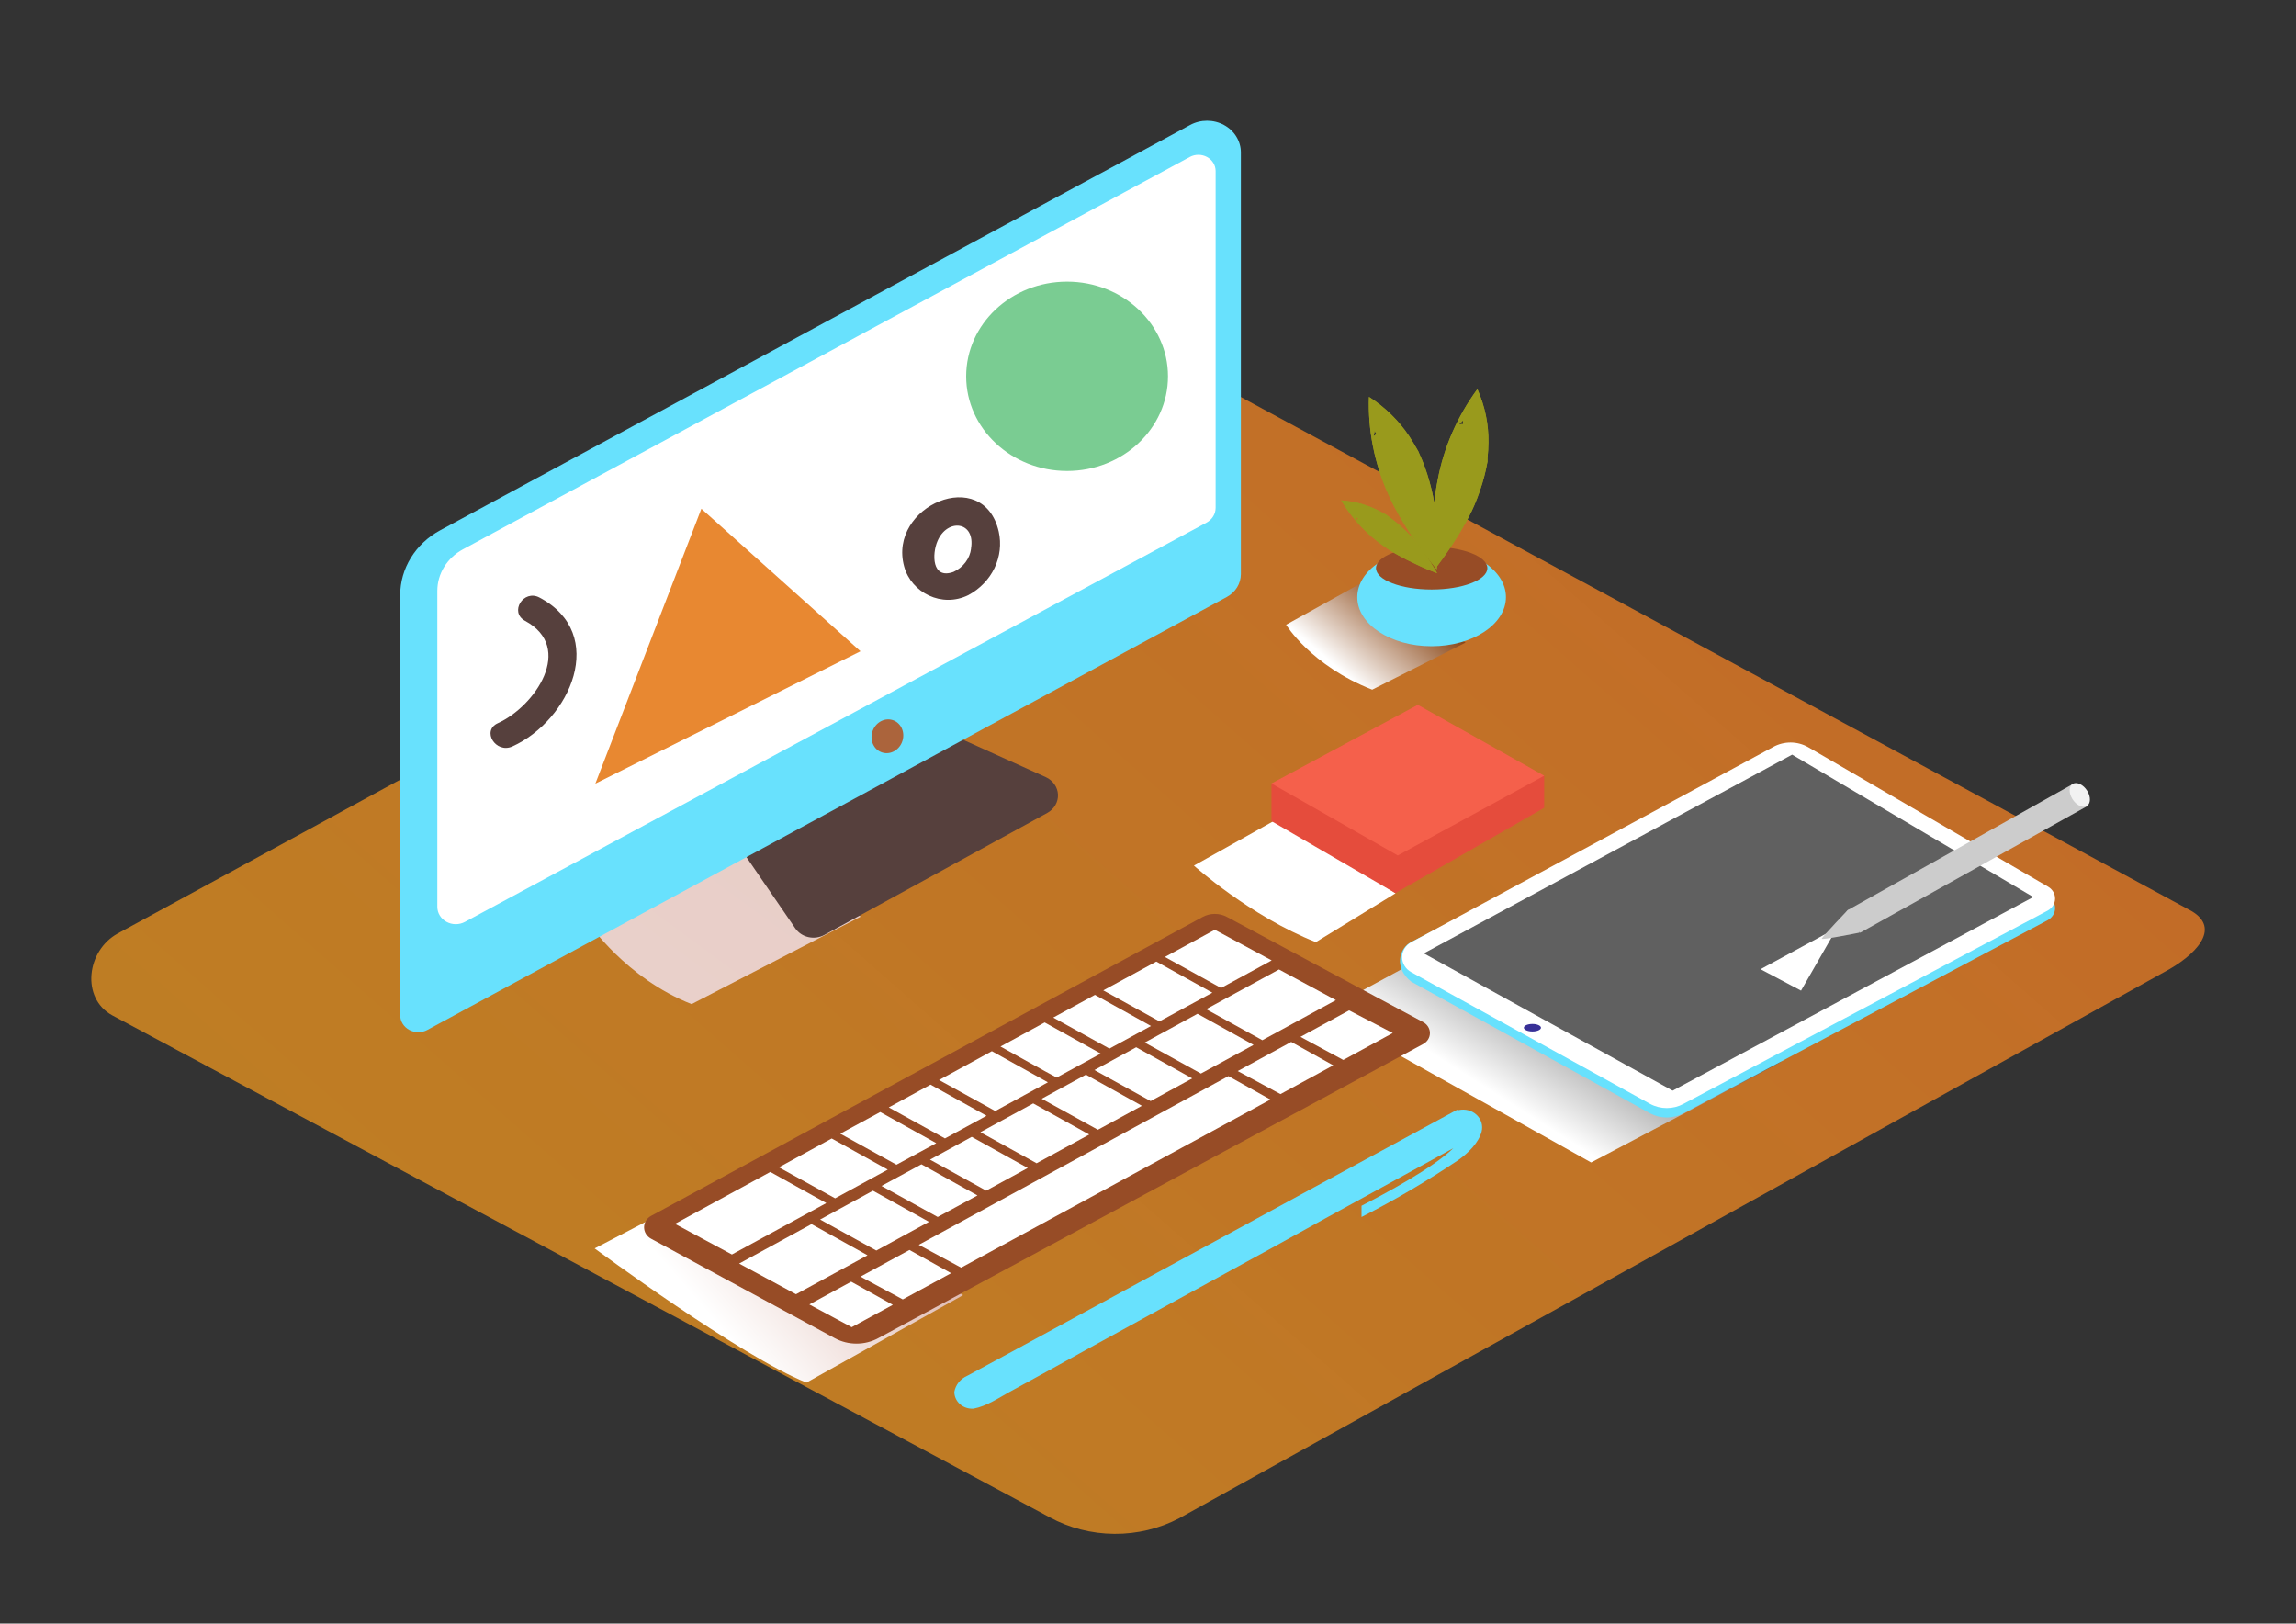 <svg width="157" height="111" viewBox="0 0 157 111" fill="none" xmlns="http://www.w3.org/2000/svg">
<rect x="0" y="0" width="157" height="111" fill="#333333" stroke="none"/>
<path d="M80.639 103.798L147.953 66.479C150.096 65.348 151.933 63.496 149.845 62.281L82.291 25.761C81.279 25.172 79.74 24.785 78.708 25.349L8.058 63.817C5.915 64.984 5.53 68.235 7.666 69.413L71.769 103.732C73.114 104.465 74.639 104.857 76.195 104.868C77.75 104.88 79.282 104.511 80.639 103.798Z" fill="url(#paint0_linear)"/>
<path style="mix-blend-mode:multiply" d="M51.362 79.781L40.663 85.352C40.663 85.352 50.66 92.745 55.146 94.527L65.858 88.544" fill="url(#paint1_linear)"/>
<path style="mix-blend-mode:multiply" d="M50.927 57.509L40.227 63.079C40.227 63.079 42.79 66.883 47.292 68.65L58.855 62.667" fill="url(#paint2_linear)"/>
<path style="mix-blend-mode:multiply" d="M108.801 79.476C108.801 79.476 121.734 72.683 121.812 72.569L101.72 63.081L90.42 69.2L108.801 79.476Z" fill="url(#paint3_linear)"/>
<path d="M123.638 51.736L140.044 61.276C140.194 61.363 140.318 61.485 140.403 61.631C140.487 61.776 140.53 61.94 140.526 62.106C140.523 62.272 140.473 62.434 140.382 62.576C140.291 62.718 140.163 62.836 140.009 62.918L115.108 76.117C114.762 76.304 114.37 76.403 113.97 76.403C113.571 76.403 113.178 76.304 112.832 76.117L96.5 67.111C95.323 66.198 95.644 64.843 96.5 64.401L121.255 51.706C121.618 51.508 122.031 51.406 122.451 51.412C122.87 51.417 123.281 51.529 123.638 51.736Z" fill="#68E1FD"/>
<path d="M123.638 51.08L140.044 60.62C140.194 60.707 140.318 60.829 140.403 60.975C140.487 61.121 140.53 61.285 140.526 61.45C140.523 61.616 140.473 61.778 140.382 61.921C140.291 62.063 140.163 62.181 140.009 62.262L115.112 75.472C114.766 75.66 114.374 75.758 113.974 75.758C113.575 75.758 113.182 75.66 112.836 75.472L96.504 66.467C96.312 66.362 96.154 66.213 96.043 66.033C95.933 65.853 95.874 65.649 95.874 65.441C95.874 65.234 95.933 65.03 96.043 64.85C96.154 64.67 96.312 64.52 96.504 64.416L121.259 51.065C121.62 50.866 122.032 50.762 122.45 50.764C122.869 50.767 123.28 50.876 123.638 51.08Z" fill="white"/>
<path d="M122.546 51.594L139.035 61.329L114.374 74.566L97.36 65.18L122.546 51.594Z" fill="#606060"/>
<path d="M104.786 70.52C105.109 70.52 105.371 70.405 105.371 70.263C105.371 70.121 105.109 70.005 104.786 70.005C104.463 70.005 104.201 70.121 104.201 70.263C104.201 70.405 104.463 70.52 104.786 70.52Z" fill="#383097"/>
<path style="mix-blend-mode:multiply" d="M123.155 67.728C123.155 67.728 125.302 63.984 125.314 63.965L124.945 63.792L120.384 66.263L123.155 67.728Z" fill="url(#paint4_linear)"/>
<path d="M142.438 53.919C142.433 53.892 142.433 53.864 142.438 53.838C142.214 53.728 141.973 53.652 141.724 53.613L126.416 62.184C126.416 62.184 125.498 62.858 127.201 63.768L142.741 55.104C142.726 54.694 142.623 54.291 142.438 53.919Z" fill="#CCCCCC"/>
<path d="M126.385 62.18C126.385 62.18 124.603 64.05 124.572 64.172C124.54 64.293 127.15 63.763 127.15 63.763" fill="#CCCCCC"/>
<path d="M142.685 55.11C142.967 54.957 142.985 54.492 142.726 54.071C142.466 53.65 142.028 53.432 141.746 53.584C141.465 53.737 141.447 54.202 141.706 54.623C141.965 55.044 142.403 55.262 142.685 55.11Z" fill="#F2F2F2"/>
<path d="M65.08 50.226L71.51 53.131C71.751 53.24 71.956 53.409 72.103 53.62C72.251 53.831 72.334 54.075 72.344 54.326C72.355 54.578 72.292 54.827 72.163 55.048C72.034 55.269 71.843 55.452 71.612 55.579L56.371 63.919C56.041 64.099 55.65 64.153 55.28 64.069C54.909 63.985 54.587 63.77 54.381 63.469L50.68 58.075" fill="#56403D"/>
<path d="M30.097 36.257L81.381 8.543C81.733 8.352 82.132 8.252 82.538 8.252C82.945 8.252 83.344 8.352 83.696 8.543C84.048 8.734 84.34 9.008 84.542 9.339C84.745 9.669 84.852 10.044 84.851 10.425V39.254C84.85 39.57 84.761 39.881 84.593 40.155C84.424 40.429 84.181 40.657 83.889 40.815L29.226 70.413C29.037 70.516 28.823 70.569 28.605 70.569C28.387 70.569 28.173 70.515 27.985 70.413C27.796 70.311 27.64 70.164 27.531 69.987C27.422 69.81 27.365 69.609 27.365 69.405V40.686C27.366 39.788 27.619 38.906 28.099 38.129C28.578 37.351 29.267 36.706 30.097 36.257Z" fill="#68E1FD"/>
<path d="M81.373 10.722L31.651 37.559C31.12 37.846 30.679 38.259 30.372 38.757C30.066 39.255 29.904 39.819 29.904 40.394V62.007C29.905 62.213 29.963 62.416 30.074 62.595C30.184 62.774 30.342 62.923 30.533 63.026C30.724 63.13 30.94 63.185 31.16 63.185C31.381 63.186 31.597 63.133 31.788 63.03L82.499 35.733C82.689 35.631 82.847 35.484 82.956 35.307C83.066 35.13 83.123 34.929 83.124 34.724V11.683C83.123 11.491 83.069 11.302 82.966 11.136C82.864 10.969 82.718 10.831 82.541 10.734C82.364 10.637 82.163 10.585 81.959 10.582C81.754 10.58 81.552 10.629 81.373 10.722Z" fill="white"/>
<path d="M61.741 50.53C61.87 49.901 61.501 49.306 60.915 49.2C60.33 49.094 59.751 49.518 59.621 50.147C59.492 50.776 59.862 51.372 60.448 51.477C61.033 51.583 61.612 51.159 61.741 50.53Z" fill="#AB643C"/>
<path d="M83.901 62.69L97.316 69.88C97.457 69.956 97.573 70.066 97.654 70.197C97.735 70.329 97.778 70.478 97.778 70.63C97.778 70.781 97.735 70.931 97.654 71.062C97.573 71.194 97.457 71.303 97.316 71.379L60.053 91.489C59.601 91.734 59.088 91.862 58.567 91.862C58.045 91.862 57.533 91.734 57.081 91.489L44.521 84.689C44.375 84.61 44.254 84.496 44.17 84.359C44.086 84.222 44.042 84.066 44.042 83.908C44.042 83.75 44.086 83.595 44.17 83.458C44.254 83.321 44.375 83.207 44.521 83.128L82.225 62.697C82.479 62.557 82.767 62.483 83.062 62.482C83.356 62.48 83.646 62.552 83.901 62.69Z" fill="#974C26"/>
<path d="M63.628 74.155L67.459 76.283L64.617 77.833C63.832 77.395 61.517 76.121 60.775 75.712L63.628 74.155Z" fill="white"/>
<path d="M67.824 71.868L71.655 73.996L68.056 75.959C67.428 75.616 65.108 74.331 64.213 73.838L67.824 71.868Z" fill="white"/>
<path d="M83.069 63.566L86.958 65.66L83.496 67.546C82.947 67.247 80.6 65.948 79.654 65.425L83.069 63.566Z" fill="white"/>
<path d="M74.873 68.017L78.704 70.145L75.862 71.691C75.191 71.323 72.879 70.045 72.02 69.57L74.873 68.017Z" fill="white"/>
<path d="M79.069 65.74L82.9 67.868L79.285 69.831C78.861 69.603 76.451 68.27 75.442 67.71L79.069 65.74Z" fill="white"/>
<path d="M60.19 76.028L64.021 78.156L61.301 79.629C60.484 79.18 58.184 77.909 57.458 77.508L60.19 76.028Z" fill="white"/>
<path d="M71.435 69.903L75.266 72.032L72.255 73.67C71.549 73.302 69.245 72.01 68.413 71.549L71.435 69.903Z" fill="white"/>
<path d="M56.873 77.837L60.704 79.965L57.105 81.927C56.351 81.515 54.055 80.245 53.262 79.807L56.873 77.837Z" fill="white"/>
<path d="M52.673 80.123L56.504 82.251L50.048 85.768L46.154 83.673L52.673 80.123Z" fill="white"/>
<path d="M87.457 66.282L91.346 68.377L86.319 71.117C85.659 70.748 83.347 69.478 82.476 68.996L87.457 66.282Z" fill="white"/>
<path d="M77.692 71.6L81.522 73.729L78.681 75.279C77.919 74.863 75.623 73.592 74.838 73.158L77.692 71.6Z" fill="white"/>
<path d="M70.65 75.439L74.481 77.567L70.882 79.529C70.159 79.135 67.859 77.861 67.039 77.408L70.65 75.439Z" fill="white"/>
<path d="M74.253 73.474L78.084 75.602L75.073 77.24C74.288 76.81 71.985 75.536 71.231 75.12L74.253 73.474Z" fill="white"/>
<path d="M66.446 77.725L70.277 79.853L67.436 81.403C66.556 80.921 64.244 79.64 63.593 79.282L66.446 77.725Z" fill="white"/>
<path d="M63.008 79.602L66.839 81.73L64.119 83.203C63.224 82.713 60.908 81.428 60.276 81.082L63.008 79.602Z" fill="white"/>
<path d="M81.887 69.311L85.718 71.439L82.119 73.397C81.55 73.088 79.207 71.792 78.276 71.277L81.887 69.311Z" fill="white"/>
<path d="M59.691 81.407L63.522 83.535L59.923 85.498C59.091 85.041 56.783 83.767 56.08 83.377L59.691 81.407Z" fill="white"/>
<path d="M59.322 85.822L54.432 88.484L50.542 86.389L55.492 83.69L59.322 85.822Z" fill="white"/>
<path d="M62.188 85.459L65.037 87.046L61.732 88.839L58.84 87.281L62.188 85.459Z" fill="white"/>
<path d="M61.05 89.21L58.239 90.738L55.343 89.184L58.204 87.627L61.05 89.21Z" fill="white"/>
<path d="M92.253 69.077L95.236 70.627L91.853 72.468L88.925 70.888L92.253 69.077Z" fill="white"/>
<path d="M88.293 71.235L91.17 72.836L87.559 74.802L84.635 73.227L88.293 71.235Z" fill="white"/>
<path d="M83.999 73.572L86.872 75.174L65.724 86.668L62.824 85.107L83.999 73.572Z" fill="white"/>
<path style="mix-blend-mode:multiply" d="M93.439 39.667L87.944 42.712C87.944 42.712 89.639 45.503 93.831 47.152L100.213 43.934" fill="url(#paint5_linear)"/>
<path d="M97.893 44.184C100.701 44.184 102.976 42.681 102.976 40.827C102.976 38.972 100.701 37.469 97.893 37.469C95.086 37.469 92.811 38.972 92.811 40.827C92.811 42.681 95.086 44.184 97.893 44.184Z" fill="#68E1FD"/>
<path d="M97.897 40.304C100 40.304 101.705 39.65 101.705 38.842C101.705 38.035 100 37.381 97.897 37.381C95.795 37.381 94.09 38.035 94.09 38.842C94.09 39.65 95.795 40.304 97.897 40.304Z" fill="#974C26"/>
<path d="M98.148 38.877C98.447 38.483 98.749 38.07 99.063 37.606C99.456 37.014 99.848 36.41 100.19 35.784C100.511 35.231 100.785 34.654 101.01 34.061C101.26 33.416 101.461 32.755 101.61 32.084C101.65 31.907 101.681 31.715 101.716 31.553C101.716 31.473 101.716 31.48 101.716 31.491C101.716 31.502 101.716 31.436 101.716 31.336C101.752 30.968 101.775 30.6 101.779 30.254C101.797 29.002 101.539 27.759 101.022 26.605C99.647 28.475 98.721 30.601 98.305 32.838C98.279 32.971 98.254 33.105 98.231 33.24C98.231 33.24 98.192 33.483 98.176 33.582L98.137 33.917C98.118 34.087 98.101 34.257 98.086 34.429C98.031 35.088 98.003 35.747 98.007 36.406C98.039 37.231 98.078 38.056 98.148 38.877ZM99.766 29.024C99.857 28.926 99.953 28.83 100.052 28.737C100.032 28.822 100.032 28.91 100.052 28.995C99.957 28.99 99.861 29 99.769 29.024H99.766Z" fill="#999A1C"/>
<path d="M98.247 38.93C98.274 38.448 98.286 37.947 98.282 37.398C98.282 36.695 98.247 35.996 98.18 35.296C98.132 34.667 98.031 34.043 97.878 33.429C97.717 32.76 97.506 32.101 97.246 31.46C97.175 31.29 97.105 31.125 97.026 30.959C96.991 30.882 96.999 30.889 97.006 30.9L96.928 30.764C96.747 30.444 96.563 30.127 96.359 29.821C95.65 28.758 94.715 27.842 93.611 27.134C93.532 29.405 93.978 31.666 94.918 33.761C94.973 33.886 95.029 34.009 95.087 34.129L95.24 34.446L95.401 34.751C95.482 34.903 95.566 35.056 95.652 35.208C95.986 35.789 96.343 36.356 96.724 36.913C97.203 37.608 97.713 38.279 98.247 38.93ZM93.929 29.821C93.95 29.691 93.975 29.568 94.004 29.453C94.03 29.536 94.076 29.613 94.137 29.678C94.06 29.717 93.99 29.766 93.929 29.825V29.821Z" fill="#999A1C"/>
<path d="M98.27 39.188C98.117 38.919 97.952 38.646 97.764 38.348C97.52 37.98 97.261 37.612 96.979 37.243C96.733 36.919 96.46 36.614 96.162 36.33C95.845 36.017 95.504 35.725 95.142 35.458L94.867 35.248C94.82 35.218 94.828 35.218 94.836 35.222L94.746 35.171C94.537 35.053 94.329 34.939 94.114 34.836C93.367 34.476 92.549 34.264 91.712 34.213C92.45 35.462 93.468 36.546 94.695 37.391L94.914 37.542L95.103 37.667L95.295 37.781L95.589 37.95C95.969 38.164 96.361 38.363 96.767 38.547C97.25 38.786 97.756 38.996 98.27 39.188ZM92.807 35.579C92.773 35.503 92.741 35.426 92.712 35.347C92.755 35.384 92.806 35.412 92.862 35.428C92.835 35.476 92.817 35.527 92.807 35.579Z" fill="#999A1C"/>
<path d="M98.148 38.877C98.447 38.483 98.749 38.07 99.063 37.606C99.456 37.014 99.848 36.41 100.19 35.784C100.511 35.231 100.785 34.654 101.01 34.061C101.26 33.416 101.461 32.755 101.61 32.084C101.65 31.907 101.681 31.715 101.716 31.553C101.716 31.473 101.716 31.48 101.716 31.491C101.716 31.502 101.716 31.436 101.716 31.336C101.752 30.968 101.775 30.6 101.779 30.254C101.797 29.002 101.539 27.759 101.022 26.605C99.647 28.475 98.721 30.601 98.305 32.838C98.279 32.971 98.254 33.105 98.231 33.24C98.231 33.24 98.192 33.483 98.176 33.582L98.137 33.917C98.118 34.087 98.101 34.257 98.086 34.429C98.031 35.088 98.003 35.747 98.007 36.406C98.039 37.231 98.078 38.056 98.148 38.877ZM99.766 29.024C99.857 28.926 99.953 28.83 100.052 28.737C100.032 28.822 100.032 28.91 100.052 28.995C99.957 28.99 99.861 29 99.769 29.024H99.766Z" fill="#999A1C"/>
<path d="M98.247 38.93C98.274 38.448 98.286 37.947 98.282 37.398C98.282 36.695 98.247 35.996 98.18 35.296C98.132 34.667 98.031 34.043 97.878 33.429C97.717 32.76 97.506 32.101 97.246 31.46C97.175 31.29 97.105 31.125 97.026 30.959C96.991 30.882 96.999 30.889 97.006 30.9L96.928 30.764C96.747 30.444 96.563 30.127 96.359 29.821C95.65 28.758 94.715 27.842 93.611 27.134C93.532 29.405 93.978 31.666 94.918 33.761C94.973 33.886 95.029 34.009 95.087 34.129L95.24 34.446L95.401 34.751C95.482 34.903 95.566 35.056 95.652 35.208C95.986 35.789 96.343 36.356 96.724 36.913C97.203 37.608 97.713 38.279 98.247 38.93ZM93.929 29.821C93.95 29.691 93.975 29.568 94.004 29.453C94.03 29.536 94.076 29.613 94.137 29.678C94.06 29.717 93.99 29.766 93.929 29.825V29.821Z" fill="#999A1C"/>
<path d="M98.27 39.188C98.117 38.919 97.952 38.646 97.764 38.348C97.52 37.98 97.261 37.612 96.979 37.243C96.733 36.919 96.46 36.614 96.162 36.33C95.845 36.017 95.504 35.725 95.142 35.458L94.867 35.248C94.82 35.218 94.828 35.218 94.836 35.222L94.746 35.171C94.537 35.053 94.329 34.939 94.114 34.836C93.367 34.476 92.549 34.264 91.712 34.213C92.45 35.462 93.468 36.546 94.695 37.391L94.914 37.542L95.103 37.667L95.295 37.781L95.589 37.95C95.969 38.164 96.361 38.363 96.767 38.547C97.25 38.786 97.756 38.996 98.27 39.188ZM92.807 35.579C92.773 35.503 92.741 35.426 92.712 35.347C92.755 35.384 92.806 35.412 92.862 35.428C92.835 35.476 92.817 35.527 92.807 35.579Z" fill="#999A1C"/>
<path d="M40.71 53.575L58.84 44.528L47.96 34.782L40.71 53.575Z" fill="#E88831"/>
<path d="M72.966 32.2C76.776 32.2 79.866 29.302 79.866 25.727C79.866 22.152 76.776 19.254 72.966 19.254C69.155 19.254 66.066 22.152 66.066 25.727C66.066 29.302 69.155 32.2 72.966 32.2Z" fill="#7ACC92"/>
<path d="M36.895 40.856C35.796 40.267 34.807 41.858 35.906 42.447C39.317 44.288 36.585 48.293 34.045 49.442C32.907 49.954 33.9 51.544 35.035 51.033C38.999 49.24 41.605 43.349 36.895 40.856Z" fill="#56403D"/>
<path d="M68.295 36.353C67.251 31.777 60.684 34.586 61.827 38.735C62.321 40.532 64.409 41.578 66.215 40.687C67.004 40.262 67.63 39.615 68.004 38.836C68.377 38.058 68.479 37.189 68.295 36.353ZM66.403 37.502C66.362 37.842 66.229 38.166 66.019 38.446C65.808 38.725 65.526 38.95 65.198 39.1C63.699 39.638 63.734 37.852 64.103 36.998C64.763 35.414 66.725 35.617 66.395 37.517L66.403 37.502Z" fill="#56403D"/>
<path d="M65.257 95.164C65.297 94.926 65.399 94.701 65.554 94.508C65.709 94.315 65.911 94.161 66.144 94.059L68.99 92.52L73.386 90.131L78.637 87.277L84.227 84.243L89.631 81.298L94.341 78.746L97.815 76.861L99.64 75.871C99.64 75.908 99.703 75.908 99.742 75.897C99.959 75.847 100.186 75.851 100.4 75.907C100.615 75.963 100.811 76.071 100.969 76.219C101.126 76.367 101.241 76.55 101.301 76.752C101.361 76.953 101.365 77.166 101.312 77.369C101.1 78.143 100.398 78.824 99.742 79.295C97.617 80.726 95.399 82.032 93.101 83.205V82.436C94.647 81.64 97.984 79.858 99.381 78.496L98.714 78.864L96.877 79.873L94.11 81.39L90.656 83.282L86.743 85.444L82.637 87.693L78.571 89.921L74.787 91.998L71.541 93.791L69.041 95.16C68.279 95.58 67.451 96.147 66.564 96.309C66.397 96.32 66.229 96.299 66.07 96.246C65.912 96.194 65.767 96.111 65.645 96.004C65.522 95.896 65.424 95.766 65.358 95.622C65.291 95.477 65.257 95.321 65.257 95.164Z" fill="#68E1FD"/>
<path style="mix-blend-mode:multiply" d="M87.504 55.903L81.64 59.18C81.64 59.18 85.49 62.641 89.977 64.412L95.428 61.072" fill="url(#paint6_linear)"/>
<path d="M86.943 53.564V56.138L95.417 61.06L105.59 55.228V53.034" fill="#E54C3C"/>
<path d="M105.59 53.035L96.951 48.187L86.943 53.566L95.582 58.488L105.59 53.035Z" fill="#F5604B"/>
<defs>
<linearGradient id="paint0_linear" x1="119.671" y1="33.705" x2="0.145" y2="169.7" gradientUnits="userSpaceOnUse">
<stop stop-color="#F07E24" stop-opacity="0.76"/>
<stop offset="1" stop-color="#F8B119" stop-opacity="0.69"/>
</linearGradient>
<linearGradient id="paint1_linear" x1="63.95" y1="78.78" x2="49.629" y2="91.205" gradientUnits="userSpaceOnUse">
<stop stop-color="#D4A397"/>
<stop offset="1" stop-color="white"/>
</linearGradient>
<linearGradient id="paint2_linear" x1="2821.02" y1="1742.64" x2="2466.17" y2="2225.57" gradientUnits="userSpaceOnUse">
<stop stop-color="#D4A397"/>
<stop offset="1" stop-color="white"/>
</linearGradient>
<linearGradient id="paint3_linear" x1="110.634" y1="64.642" x2="103.623" y2="75.652" gradientUnits="userSpaceOnUse">
<stop offset="0.01" stop-color="#4D4D4D"/>
<stop offset="1" stop-color="white"/>
</linearGradient>
<linearGradient id="paint4_linear" x1="1684.31" y1="736.532" x2="1661.67" y2="778.307" gradientUnits="userSpaceOnUse">
<stop offset="0.01" stop-color="#4D4D4D"/>
<stop offset="1" stop-color="white"/>
</linearGradient>
<linearGradient id="paint5_linear" x1="97.159" y1="40.175" x2="92.041" y2="46.153" gradientUnits="userSpaceOnUse">
<stop stop-color="#78B46A"/>
<stop offset="0.03" stop-color="#7F3500"/>
<stop offset="1" stop-color="white"/>
</linearGradient>
<linearGradient id="paint6_linear" x1="3394.88" y1="1336.73" x2="3220.62" y2="1566.65" gradientUnits="userSpaceOnUse">
<stop stop-color="#D4A397"/>
<stop offset="1" stop-color="white"/>
</linearGradient>
</defs>
</svg>
